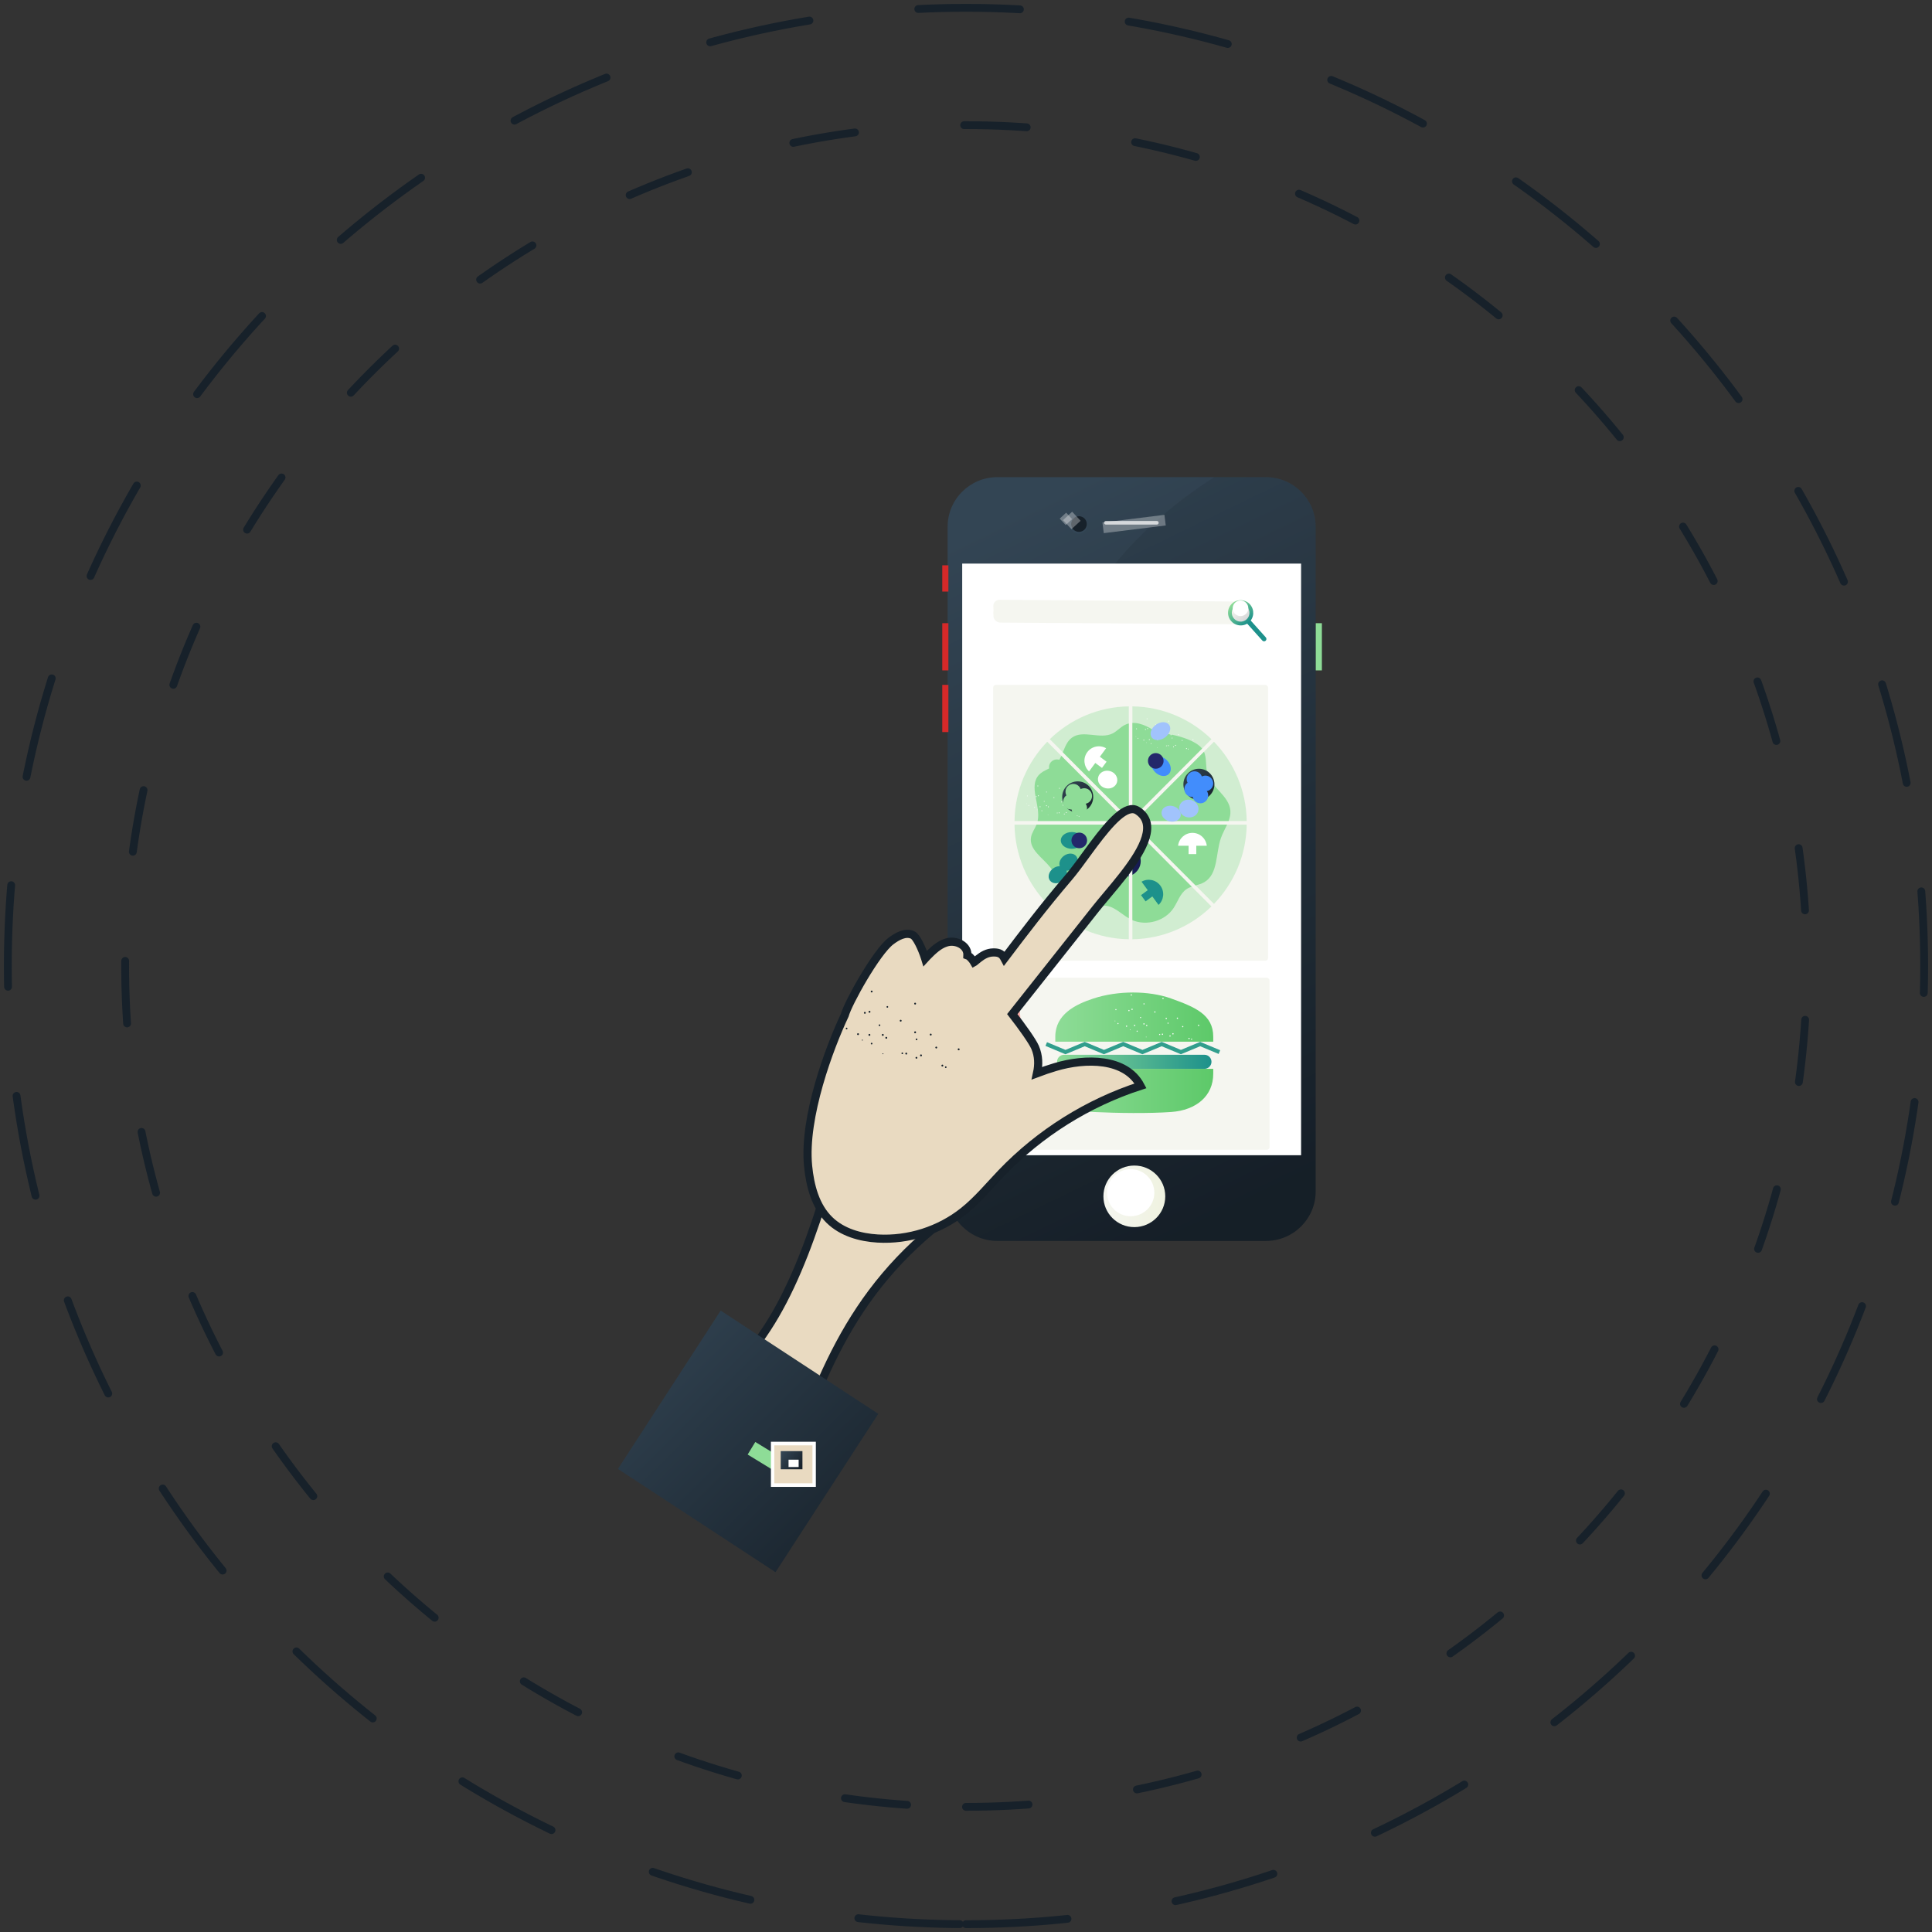 <?xml version="1.0" encoding="UTF-8"?>
<svg width="247px" height="247px" viewBox="0 0 247 247" version="1.1" xmlns="http://www.w3.org/2000/svg" xmlns:xlink="http://www.w3.org/1999/xlink">
    <rect x="0" y="0" width="247" height="247" fill="#333333" stroke="none"/>
    <title>Group 17</title>
    <defs>
        <linearGradient x1="38.391%" y1="0%" x2="61.609%" y2="100%" id="linearGradient-1">
            <stop stop-color="#334554" offset="0%"></stop>
            <stop stop-color="#17212A" offset="100%"></stop>
        </linearGradient>
        <linearGradient x1="0.001%" y1="50.001%" x2="99.998%" y2="50.001%" id="linearGradient-2">
            <stop stop-color="#F5F6F0" offset="0%"></stop>
            <stop stop-color="#EFF2E0" offset="100%"></stop>
        </linearGradient>
        <linearGradient x1="0.306%" y1="0%" x2="99.694%" y2="100%" id="linearGradient-3">
            <stop stop-color="#334554" offset="0%"></stop>
            <stop stop-color="#17212A" offset="100%"></stop>
        </linearGradient>
        <linearGradient x1="-272.362%" y1="50.003%" x2="100.009%" y2="50.003%" id="linearGradient-4">
            <stop stop-color="#23286B" offset="0%"></stop>
            <stop stop-color="#151A4F" offset="100%"></stop>
        </linearGradient>
        <linearGradient x1="0.009%" y1="50.003%" x2="162.33%" y2="50.003%" id="linearGradient-5">
            <stop stop-color="#23286B" offset="0%"></stop>
            <stop stop-color="#151A4F" offset="100%"></stop>
        </linearGradient>
        <linearGradient x1="0%" y1="49.999%" x2="100%" y2="49.999%" id="linearGradient-6">
            <stop stop-color="#8EDC97" offset="0%"></stop>
            <stop stop-color="#5DC969" offset="100%"></stop>
        </linearGradient>
        <linearGradient x1="0%" y1="49.999%" x2="100%" y2="49.999%" id="linearGradient-7">
            <stop stop-color="#8EDC97" offset="0%"></stop>
            <stop stop-color="#5DC969" offset="100%"></stop>
        </linearGradient>
        <linearGradient x1="0%" y1="49.997%" x2="100%" y2="49.997%" id="linearGradient-8">
            <stop stop-color="#8EDC97" offset="0%"></stop>
            <stop stop-color="#1D918B" offset="100%"></stop>
        </linearGradient>
        <linearGradient x1="0.486%" y1="0%" x2="99.514%" y2="100%" id="linearGradient-9">
            <stop stop-color="#334554" offset="0%"></stop>
            <stop stop-color="#17212A" offset="100%"></stop>
        </linearGradient>
        <linearGradient x1="0%" y1="14.99%" x2="100%" y2="85.01%" id="linearGradient-10">
            <stop stop-color="#334554" offset="0%"></stop>
            <stop stop-color="#17212A" offset="100%"></stop>
        </linearGradient>
        <linearGradient x1="0%" y1="49.999%" x2="100%" y2="49.999%" id="linearGradient-11">
            <stop stop-color="#8EDC97" offset="0%"></stop>
            <stop stop-color="#1D918B" offset="100%"></stop>
        </linearGradient>
        <linearGradient x1="0%" y1="50%" x2="100%" y2="50%" id="linearGradient-12">
            <stop stop-color="#F5F6F0" offset="0%"></stop>
            <stop stop-color="#D6D7D8" offset="100%"></stop>
        </linearGradient>
    </defs>
    <g id="WIP" stroke="none" stroke-width="1" fill="none" fill-rule="evenodd">
        <g id="Service-Single" transform="translate(-1054, -3323)">
            <g id="Group-17" transform="translate(1055, 3324)">
                <path d="M122.5,245 C190.155,245 245,190.155 245,122.5 C245,54.845 190.155,0 122.5,0 C54.845,0 0,54.845 0,122.5 C0,190.155 54.845,245 122.5,245 Z" id="Oval" stroke="#17212A" stroke-linecap="round" stroke-linejoin="round" stroke-dasharray="13,14" fill-rule="nonzero"></path>
                <path d="M122.5,230 C181.871,230 230,181.871 230,122.5 C230,63.129 181.871,15 122.5,15 C63.129,15 15,63.129 15,122.5 C15,181.871 63.129,230 122.5,230 Z" id="Oval" stroke="#17212A" stroke-linecap="round" stroke-linejoin="round" stroke-dasharray="8,14" fill-rule="nonzero"></path>
                <g id="clip-online-ordering-pizza-in-a-mobile-application" transform="translate(78, 60)">
                    <g id="Group" transform="translate(41.466, 0)">
                        <path d="M41.371,97.65 L7.052,97.65 C3.536,97.65 0.685,94.813 0.685,91.314 L0.685,6.336 C0.685,2.837 3.535,0 7.052,0 L41.371,0 C44.887,0 47.738,2.837 47.738,6.336 L47.738,91.315 C47.738,94.813 44.887,97.65 41.371,97.65 Z" id="Path" fill="url(#linearGradient-1)"></path>
                        <ellipse id="Oval" fill="#334656" fill-rule="nonzero" cx="17.451" cy="6.132" rx="1.114" ry="1.109"></ellipse>
                        <path d="M41.371,0 L34.783,0 C34.445,0.209 34.113,0.424 33.788,0.641 C25.156,6.391 17.733,14.533 14.844,24.462 C13.68,28.465 13.276,32.643 12.391,36.716 C10.364,46.04 5.849,54.648 0.686,62.691 L0.686,91.314 C0.686,94.813 3.536,97.65 7.052,97.65 L41.371,97.65 C44.888,97.65 47.738,94.813 47.738,91.314 L47.738,6.336 C47.738,2.837 44.887,0 41.371,0 Z" id="Path" fill="#000000" fill-rule="nonzero" opacity="0.077"></path>
                        <ellipse id="Oval" fill="url(#linearGradient-2)" fill-rule="nonzero" cx="24.555" cy="91.947" rx="3.954" ry="3.935"></ellipse>
                        <polygon id="Path" fill="#FFFFFF" fill-rule="nonzero" opacity="0.31" points="20.477 5.805 28.402 4.821 28.572 6.178 20.647 7.161"></polygon>
                        <polygon id="Path" fill="#FFFFFF" fill-rule="nonzero" points="2.549 11.054 45.875 11.054 45.875 86.693 2.549 86.693"></polygon>
                        <ellipse id="Oval" fill="#FFFFFF" fill-rule="nonzero" cx="24.089" cy="91.483" rx="3.022" ry="3.008"></ellipse>
                        <path d="M27.434,6.066 L20.921,6.066 C20.792,6.066 20.688,5.962 20.688,5.834 C20.688,5.706 20.792,5.603 20.921,5.603 L27.434,5.603 C27.563,5.603 27.667,5.706 27.667,5.834 C27.667,5.962 27.562,6.066 27.434,6.066 Z" id="Path" fill="#FFFFFF" fill-rule="nonzero" opacity="0.71"></path>
                        <ellipse id="Oval" fill="#17212A" fill-rule="nonzero" cx="17.479" cy="5.997" rx="1" ry="1"></ellipse>
                        <g transform="translate(0, 11.273)" fill-rule="nonzero" id="Path">
                            <polygon fill="#D62929" points="0 0 0.783 0 0.783 3.358 0 3.358"></polygon>
                            <polygon fill="#D62929" points="0 7.399 0.783 7.399 0.783 13.435 0 13.435"></polygon>
                            <polygon fill="#8EDC97" points="47.751 7.399 48.534 7.399 48.534 13.435 47.751 13.435"></polygon>
                            <polygon fill="#D62929" points="0 15.284 0.783 15.284 0.783 21.32 0 21.32"></polygon>
                        </g>
                        <polygon id="Path" fill="#FFFFFF" fill-rule="nonzero" opacity="0.31" points="16.605 4.42 17.684 5.581 16.518 6.655 15.439 5.495"></polygon>
                        <polygon id="Path" fill="#FFFFFF" fill-rule="nonzero" opacity="0.31" points="15.84 4.546 16.603 5.366 15.779 6.126 15.016 5.306"></polygon>
                    </g>
                    <g id="Group" transform="translate(47.969, 26.563)" fill="#F5F6F0" fill-rule="nonzero">
                        <g id="Rectangle">
                            <rect x="0" y="0" width="35.152" height="35.26" rx="0.349"></rect>
                        </g>
                    </g>
                    <g id="Group" transform="translate(50.702, 29.305)">
                        <path d="M0,15.118 C0.059,19.057 1.643,22.624 4.185,25.254 L13.9,15.51 C14.044,15.365 13.942,15.118 13.738,15.118 L0,15.118 Z" id="Path" fill="#8EDC97" fill-rule="nonzero" opacity="0.346"></path>
                        <path d="M25.177,4.198 C22.555,1.648 18.998,0.06 15.072,0 L15.072,13.78 C15.072,13.985 15.318,14.087 15.462,13.943 L25.177,4.198 Z" id="Path" fill="#8EDC97" fill-rule="nonzero" opacity="0.346"></path>
                        <path d="M4.185,4.523 C1.643,7.153 0.059,10.72 0,14.659 L13.738,14.659 C13.942,14.659 14.044,14.412 13.9,14.267 L4.185,4.523 Z" id="Path" fill="#8EDC97" fill-rule="nonzero" opacity="0.346"></path>
                        <path d="M4.509,25.579 C7.131,28.129 10.687,29.718 14.614,29.777 L14.614,15.997 C14.614,15.792 14.368,15.69 14.223,15.835 L4.509,25.579 Z" id="Path" fill="#8EDC97" fill-rule="nonzero" opacity="0.346"></path>
                        <path d="M29.686,14.659 C29.626,10.72 28.043,7.153 25.5,4.523 L15.786,14.267 C15.642,14.412 15.744,14.659 15.948,14.659 L29.686,14.659 Z" id="Path" fill="#8EDC97" fill-rule="nonzero" opacity="0.346"></path>
                        <path d="M14.614,0 C10.687,0.06 7.131,1.648 4.509,4.198 L14.223,13.942 C14.368,14.087 14.614,13.985 14.614,13.78 L14.614,0 Z" id="Path" fill="#8EDC97" fill-rule="nonzero" opacity="0.346"></path>
                        <path d="M15.786,15.51 L25.5,25.254 C28.043,22.624 29.626,19.057 29.686,15.118 L15.948,15.118 C15.744,15.118 15.642,15.365 15.786,15.51 Z" id="Path" fill="#8EDC97" fill-rule="nonzero" opacity="0.346"></path>
                        <path d="M15.072,29.777 C18.998,29.718 22.555,28.129 25.177,25.579 L15.462,15.835 C15.318,15.69 15.072,15.792 15.072,15.997 L15.072,29.777 Z" id="Path" fill="#8EDC97" fill-rule="nonzero" opacity="0.346"></path>
                        <path d="M2.815,15.118 C2.589,15.669 2.204,16.163 2.108,16.751 C1.852,18.309 3.588,19.345 4.57,20.579 C5.232,21.411 5.577,22.438 6.029,23.405 L13.9,15.51 C14.044,15.365 13.942,15.118 13.738,15.118 L2.815,15.118 L2.815,15.118 Z" id="Path" fill="#8EDC97" fill-rule="nonzero"></path>
                        <path d="M6.244,23.839 C6.244,23.839 6.244,23.839 6.244,23.84 C6.833,24.982 7.913,26.086 9.203,26.002 C9.951,25.953 10.634,25.508 11.383,25.482 C12.608,25.438 13.546,26.473 14.614,27.099 L14.614,15.997 C14.614,15.792 14.368,15.69 14.223,15.835 L6.244,23.839 Z" id="Path" fill="#8EDC97" fill-rule="nonzero"></path>
                        <path d="M5.985,6.329 C5.799,6.741 5.578,7.127 5.247,7.425 C4.632,7.977 3.727,8.134 3.152,8.728 C1.733,10.196 3.389,12.671 2.956,14.659 L13.738,14.659 C13.942,14.659 14.044,14.412 13.9,14.267 L5.985,6.329 Z" id="Path" fill="#8EDC97" fill-rule="nonzero"></path>
                        <path d="M14.614,2.186 C14.443,2.227 14.275,2.287 14.109,2.37 C13.53,2.661 13.097,3.192 12.514,3.475 C10.918,4.25 8.761,2.958 7.332,4.009 C6.733,4.448 6.466,5.167 6.179,5.874 L14.223,13.943 C14.368,14.087 14.614,13.985 14.614,13.78 L14.614,2.186 Z" id="Path" fill="#8EDC97" fill-rule="nonzero"></path>
                        <path d="M26.401,16.805 C26.607,16.231 26.922,15.678 27.179,15.118 L15.948,15.118 C15.744,15.118 15.642,15.365 15.786,15.51 L23.15,22.897 C23.535,22.786 23.923,22.677 24.266,22.477 C26.063,21.428 25.699,18.768 26.401,16.805 Z" id="Path" fill="#8EDC97" fill-rule="nonzero"></path>
                        <path d="M27.371,14.659 C27.533,14.225 27.633,13.782 27.595,13.315 C27.443,11.438 25.186,10.403 24.662,8.594 C24.399,7.687 24.595,6.648 24.225,5.802 L15.786,14.267 C15.642,14.412 15.744,14.659 15.948,14.659 L27.371,14.659 Z" id="Path" fill="#8EDC97" fill-rule="nonzero"></path>
                        <path d="M15.072,27.332 C16.887,28.114 19.235,27.449 20.335,25.79 C20.875,24.975 21.166,23.942 21.968,23.385 C22.18,23.238 22.413,23.135 22.656,23.05 L15.462,15.834 C15.318,15.69 15.072,15.792 15.072,15.997 L15.072,27.332 L15.072,27.332 Z" id="Path" fill="#8EDC97" fill-rule="nonzero"></path>
                        <path d="M23.984,5.395 C22.892,4.017 19.03,3.236 18.544,3.57 C17.518,2.826 16.262,2.065 15.072,2.121 L15.072,13.78 C15.072,13.985 15.318,14.087 15.462,13.943 L23.984,5.395 Z" id="Path" fill="#8EDC97" fill-rule="nonzero"></path>
                        <path d="M11.709,5.357 C10.906,4.89 9.863,5.094 9.299,5.861 C8.735,6.628 8.848,7.687 9.53,8.319 L10.327,7.236 L11.185,7.871 L11.77,7.076 L10.912,6.441 L11.709,5.357 Z" id="Path" fill="#FFFFFF" fill-rule="nonzero"></path>
                        <path d="M24.581,17.821 C24.479,16.895 23.697,16.174 22.746,16.174 C21.796,16.174 21.014,16.895 20.912,17.821 L22.254,17.821 L22.254,18.891 L23.239,18.891 L23.239,17.821 L24.581,17.821 Z" id="Path" fill="#FFFFFF" fill-rule="nonzero"></path>
                        <path d="M18.414,25.384 C19.097,24.753 19.213,23.694 18.65,22.926 C18.087,22.158 17.045,21.952 16.241,22.418 L17.036,23.503 L16.176,24.137 L16.759,24.933 L17.619,24.299 L18.414,25.384 Z" id="Path" fill="#1D918B" fill-rule="nonzero"></path>
                        <g transform="translate(21.591, 7.978)" id="Oval">
                            <ellipse fill="url(#linearGradient-3)" cx="1.983" cy="1.99" rx="1.983" ry="1.99"></ellipse>
                            <ellipse fill="#428DFC" fill-rule="nonzero" transform="translate(1.42, 1.324) rotate(23.948) translate(-1.42, -1.324) " cx="1.42" cy="1.324" rx="1" ry="1"></ellipse>
                            <ellipse fill="#428DFC" fill-rule="nonzero" transform="translate(2.814, 1.877) rotate(-32.291) translate(-2.814, -1.877) " cx="2.814" cy="1.877" rx="1" ry="1"></ellipse>
                            <ellipse fill="#428DFC" fill-rule="nonzero" transform="translate(2.174, 3.417) rotate(-32.291) translate(-2.174, -3.417) " cx="2.174" cy="3.417" rx="1" ry="1"></ellipse>
                            <ellipse fill="#428DFC" fill-rule="nonzero" cx="1.12" cy="2.599" rx="1" ry="1"></ellipse>
                        </g>
                        <g transform="translate(5.915, 16.069)" fill-rule="nonzero" id="Oval">
                            <ellipse fill="#1D918B" cx="1.411" cy="1.071" rx="1.411" ry="1.071"></ellipse>
                            <ellipse fill="#23286B" cx="2.364" cy="1.071" rx="1" ry="1"></ellipse>
                        </g>
                        <g transform="translate(9.469, 21.826)" fill-rule="nonzero" id="Oval">
                            <ellipse fill="#428DFC" transform="translate(1.367, 1.626) rotate(-76.521) translate(-1.367, -1.626) " cx="1.367" cy="1.626" rx="1.415" ry="1.068"></ellipse>
                            <ellipse fill="#23286B" transform="translate(1.589, 0.697) rotate(-76.521) translate(-1.589, -0.697) " cx="1.589" cy="0.697" rx="1" ry="1"></ellipse>
                        </g>
                        <g transform="translate(16.978, 5.893)" fill-rule="nonzero" id="Oval">
                            <ellipse fill="#428DFC" transform="translate(1.752, 1.759) rotate(-134.854) translate(-1.752, -1.759) " cx="1.752" cy="1.759" rx="1.413" ry="1.07"></ellipse>
                            <ellipse fill="#23286B" transform="translate(1.081, 1.082) rotate(-134.854) translate(-1.081, -1.082) " cx="1.081" cy="1.082" rx="1" ry="1"></ellipse>
                        </g>
                        <ellipse id="Oval" fill="#1D918B" fill-rule="nonzero" transform="translate(5.532, 21.524) rotate(-36.038) translate(-5.532, -21.524) " cx="5.532" cy="21.524" rx="1.248" ry="1"></ellipse>
                        <ellipse id="Oval" fill="#1D918B" fill-rule="nonzero" transform="translate(6.905, 19.917) rotate(-36.038) translate(-6.905, -19.917) " cx="6.905" cy="19.917" rx="1.248" ry="1"></ellipse>
                        <ellipse id="Oval" fill="#A1C3FC" fill-rule="nonzero" transform="translate(20.028, 13.726) rotate(15.123) translate(-20.028, -13.726) " cx="20.028" cy="13.726" rx="1.247" ry="1"></ellipse>
                        <ellipse id="Oval" fill="#8EDC97" fill-rule="nonzero" transform="translate(5.451, 7.787) rotate(15.123) translate(-5.451, -7.787) " cx="5.451" cy="7.787" rx="1.042" ry="1"></ellipse>
                        <ellipse id="Oval" fill="#A1C3FC" fill-rule="nonzero" transform="translate(22.287, 13.066) rotate(15.123) translate(-22.287, -13.066) " cx="22.287" cy="13.066" rx="1.247" ry="1.131"></ellipse>
                        <ellipse id="Oval" fill="#FFFFFF" fill-rule="nonzero" transform="translate(11.904, 9.365) rotate(15.123) translate(-11.904, -9.365) " cx="11.904" cy="9.365" rx="1.247" ry="1.131"></ellipse>
                        <g transform="translate(15.072, 18.008)" fill-rule="nonzero" id="Path">
                            <path d="M0.373,1.359 C0.51,1.576 0.415,1.883 0.161,2.044 C0.11,2.076 0.055,2.099 0,2.114 L0,3.525 C0.633,3.193 1.065,2.529 1.065,1.763 C1.065,0.996 0.633,0.332 0,0 L0,1.163 C0.153,1.167 0.294,1.233 0.373,1.359 Z" fill="url(#linearGradient-4)"></path>
                            <path d="M0.161,2.044 C0.415,1.883 0.51,1.576 0.373,1.359 C0.294,1.233 0.153,1.166 0,1.163 L0,2.115 C0.055,2.099 0.11,2.076 0.161,2.044 Z" fill="#428DFC"></path>
                        </g>
                        <g transform="translate(12.17, 17.781)" fill-rule="nonzero">
                            <path d="M2.423,3.811 C2.169,3.972 1.853,3.926 1.716,3.709 C1.579,3.492 1.674,3.185 1.928,3.024 C2.096,2.918 2.291,2.903 2.444,2.968 L2.444,2.265 C2.41,2.237 2.379,2.207 2.355,2.169 C2.244,1.992 2.288,1.758 2.444,1.589 L2.444,0.056 C2.296,0.021 2.142,0 1.983,0 C0.888,0 0,0.891 0,1.99 C0,3.088 0.888,3.979 1.983,3.979 C2.142,3.979 2.296,3.958 2.444,3.923 L2.444,3.795 C2.437,3.8 2.431,3.806 2.423,3.811 Z M0.992,1.134 C1.113,0.859 1.404,0.721 1.641,0.826 C1.878,0.932 1.971,1.24 1.849,1.516 C1.727,1.791 1.436,1.929 1.199,1.823 C0.963,1.718 0.87,1.409 0.992,1.134 Z M1.12,3.033 C0.82,3.033 0.576,2.839 0.576,2.599 C0.576,2.36 0.819,2.166 1.12,2.166 C1.42,2.166 1.664,2.36 1.664,2.599 C1.664,2.838 1.42,3.033 1.12,3.033 Z" id="Shape" fill="url(#linearGradient-5)"></path>
                            <ellipse id="Oval" fill="#428DFC" transform="translate(1.421, 1.326) rotate(113.948) translate(-1.421, -1.326) " cx="1.421" cy="1.326" rx="1" ry="1"></ellipse>
                            <path d="M2.356,2.169 C2.379,2.207 2.41,2.237 2.444,2.265 L2.444,1.59 C2.288,1.758 2.244,1.992 2.356,2.169 Z" id="Path" fill="#428DFC"></path>
                            <path d="M1.928,3.024 C1.674,3.185 1.579,3.492 1.716,3.709 C1.853,3.926 2.169,3.972 2.423,3.811 C2.431,3.806 2.437,3.8 2.444,3.795 L2.444,2.968 C2.291,2.903 2.096,2.918 1.928,3.024 Z" id="Path" fill="#428DFC"></path>
                            <ellipse id="Oval" fill="#428DFC" cx="1.12" cy="2.599" rx="1" ry="1"></ellipse>
                        </g>
                        <path d="M14.805,20.907 C14.759,20.834 14.692,20.782 14.614,20.749 L14.614,21.576 C14.851,21.412 14.938,21.118 14.805,20.907 Z" id="Path" fill="#FFFFFF" fill-rule="nonzero"></path>
                        <path d="M18.268,5.245 C18.257,5.232 18.238,5.231 18.226,5.241 C18.213,5.252 18.212,5.271 18.222,5.283 C18.232,5.296 18.251,5.298 18.264,5.287 L18.264,5.287 C18.276,5.277 18.278,5.258 18.268,5.245 L18.268,5.245 Z M15.556,3.863 C15.558,3.846 15.545,3.831 15.529,3.83 L15.529,3.83 C15.514,3.828 15.5,3.839 15.498,3.854 C15.497,3.855 15.497,3.857 15.498,3.858 C15.496,3.874 15.507,3.889 15.523,3.891 C15.539,3.892 15.554,3.88 15.556,3.863 L15.556,3.863 L15.556,3.863 Z M16.885,4.652 C16.891,4.636 16.885,4.619 16.871,4.61 C16.856,4.602 16.837,4.609 16.829,4.624 C16.822,4.639 16.828,4.658 16.843,4.665 C16.858,4.672 16.876,4.666 16.885,4.652 Z M19.764,1.924 C19.779,1.897 19.771,1.862 19.744,1.846 C19.718,1.829 19.684,1.836 19.668,1.861 C19.667,1.862 19.667,1.863 19.666,1.864 C19.65,1.891 19.659,1.926 19.686,1.942 C19.713,1.959 19.747,1.951 19.764,1.924 L19.764,1.924 Z M19.054,3.106 C19.069,3.078 19.06,3.043 19.032,3.028 C19.005,3.012 18.971,3.021 18.955,3.048 C18.939,3.074 18.947,3.109 18.973,3.125 L18.973,3.125 C19.001,3.141 19.036,3.132 19.054,3.106 Z M18.341,4.289 C18.357,4.262 18.349,4.228 18.323,4.211 C18.322,4.211 18.321,4.211 18.321,4.21 C18.296,4.194 18.262,4.201 18.245,4.226 C18.245,4.227 18.244,4.228 18.243,4.229 C18.228,4.257 18.237,4.292 18.263,4.309 C18.29,4.325 18.325,4.316 18.341,4.289 Z M21.48,4.321 C21.461,4.297 21.426,4.292 21.401,4.312 C21.377,4.331 21.372,4.367 21.392,4.391 C21.411,4.415 21.445,4.42 21.47,4.402 C21.494,4.382 21.499,4.347 21.48,4.321 L21.48,4.321 Z M20.372,5.141 C20.353,5.116 20.317,5.112 20.293,5.132 C20.268,5.151 20.264,5.187 20.283,5.211 C20.302,5.235 20.337,5.24 20.361,5.221 C20.386,5.202 20.391,5.166 20.372,5.141 L20.372,5.141 Z M17.003,1.595 C17.007,1.564 16.986,1.535 16.954,1.531 C16.924,1.526 16.896,1.547 16.891,1.577 C16.891,1.577 16.891,1.578 16.891,1.578 C16.884,1.607 16.903,1.636 16.932,1.643 C16.934,1.643 16.935,1.643 16.937,1.644 C16.968,1.647 16.997,1.626 17.003,1.595 Z M16.796,2.962 C16.8,2.93 16.779,2.901 16.748,2.895 C16.717,2.891 16.688,2.913 16.684,2.944 C16.679,2.975 16.701,3.004 16.731,3.009 C16.732,3.009 16.732,3.009 16.732,3.009 C16.763,3.014 16.791,2.993 16.796,2.963 C16.796,2.962 16.796,2.962 16.796,2.962 Z M16.59,4.326 C16.595,4.296 16.576,4.268 16.546,4.263 C16.545,4.262 16.544,4.262 16.543,4.262 C16.513,4.256 16.483,4.277 16.477,4.308 C16.477,4.309 16.477,4.309 16.477,4.31 C16.472,4.342 16.494,4.371 16.525,4.375 C16.556,4.38 16.585,4.358 16.59,4.327 C16.59,4.326 16.59,4.326 16.59,4.326 Z M22.253,5.432 C22.238,5.409 22.207,5.401 22.183,5.415 C22.159,5.429 22.151,5.46 22.165,5.484 C22.18,5.509 22.211,5.516 22.235,5.502 L22.235,5.502 C22.258,5.487 22.266,5.457 22.253,5.432 Z M18.104,2.38 C18.11,2.352 18.093,2.325 18.066,2.317 C18.04,2.31 18.013,2.326 18.006,2.353 C18.006,2.353 18.006,2.354 18.006,2.355 C17.998,2.382 18.014,2.41 18.041,2.417 C18.042,2.417 18.042,2.417 18.042,2.417 C18.069,2.423 18.096,2.407 18.104,2.38 L18.104,2.38 Z M17.804,3.573 C17.811,3.546 17.794,3.519 17.767,3.513 C17.741,3.506 17.714,3.522 17.707,3.548 C17.707,3.549 17.707,3.55 17.707,3.55 C17.7,3.577 17.716,3.605 17.743,3.613 C17.743,3.613 17.743,3.613 17.744,3.613 C17.771,3.618 17.798,3.601 17.804,3.573 L17.804,3.573 Z M17.505,4.771 C17.512,4.744 17.496,4.716 17.47,4.709 C17.469,4.709 17.469,4.709 17.468,4.709 C17.443,4.701 17.417,4.716 17.409,4.741 C17.409,4.743 17.408,4.744 17.408,4.746 C17.401,4.773 17.416,4.801 17.443,4.808 C17.444,4.809 17.444,4.809 17.444,4.809 C17.471,4.814 17.498,4.798 17.505,4.771 L17.505,4.771 Z M20.195,4.084 C20.211,4.061 20.206,4.03 20.183,4.013 C20.161,3.996 20.13,4.001 20.113,4.023 C20.097,4.046 20.101,4.078 20.123,4.096 C20.146,4.112 20.178,4.107 20.195,4.084 L20.195,4.084 Z M19.461,5.074 C19.478,5.053 19.475,5.022 19.454,5.005 C19.453,5.005 19.452,5.004 19.451,5.003 C19.429,4.987 19.398,4.991 19.381,5.013 C19.365,5.036 19.369,5.068 19.391,5.086 C19.413,5.102 19.445,5.097 19.461,5.074 L19.461,5.074 Z M15.652,2.86 C15.649,2.834 15.625,2.815 15.598,2.818 C15.597,2.819 15.596,2.819 15.595,2.819 C15.568,2.822 15.548,2.847 15.551,2.875 C15.551,2.876 15.551,2.876 15.551,2.877 C15.556,2.904 15.582,2.923 15.61,2.919 C15.637,2.915 15.656,2.89 15.652,2.862 C15.652,2.862 15.652,2.861 15.652,2.86 L15.652,2.86 Z M15.832,4.081 C15.828,4.053 15.802,4.033 15.774,4.036 C15.746,4.041 15.727,4.068 15.732,4.096 C15.736,4.123 15.761,4.141 15.788,4.139 C15.815,4.136 15.835,4.111 15.832,4.083 C15.832,4.083 15.832,4.081 15.832,4.081 L15.832,4.081 Z M22.869,4.279 C22.887,4.252 22.881,4.215 22.855,4.196 C22.828,4.177 22.792,4.182 22.773,4.208 C22.754,4.235 22.76,4.272 22.787,4.291 C22.813,4.31 22.85,4.305 22.869,4.279 L22.869,4.279 Z M22.034,5.43 C22.053,5.403 22.047,5.367 22.021,5.347 C21.995,5.328 21.958,5.334 21.939,5.36 C21.92,5.386 21.926,5.423 21.952,5.442 C21.978,5.461 22.014,5.456 22.034,5.43 L22.034,5.43 Z M17.071,2.835 C17.065,2.802 17.035,2.781 17.002,2.785 C16.97,2.791 16.949,2.822 16.955,2.855 C16.961,2.886 16.991,2.907 17.022,2.902 C17.054,2.896 17.075,2.867 17.071,2.835 L17.071,2.835 Z M17.293,4.24 C17.287,4.209 17.258,4.187 17.226,4.191 C17.194,4.196 17.172,4.226 17.177,4.258 C17.181,4.29 17.211,4.312 17.243,4.308 C17.275,4.302 17.297,4.272 17.293,4.24 L17.293,4.24 Z M20.054,3.652 C20.06,3.621 20.041,3.589 20.01,3.58 C19.979,3.574 19.948,3.594 19.941,3.625 C19.933,3.656 19.951,3.688 19.982,3.696 C19.982,3.696 19.983,3.696 19.983,3.696 C20.015,3.704 20.047,3.684 20.054,3.652 C20.054,3.652 20.054,3.652 20.054,3.652 L20.054,3.652 Z M19.722,5.037 C19.73,5.005 19.71,4.973 19.678,4.966 C19.678,4.966 19.678,4.966 19.678,4.966 C19.647,4.958 19.616,4.978 19.609,5.008 L19.609,5.008 C19.602,5.04 19.621,5.071 19.652,5.079 C19.683,5.087 19.714,5.068 19.722,5.037 L19.722,5.037 Z M21.028,3.638 C21.036,3.606 21.017,3.575 20.986,3.567 C20.954,3.559 20.923,3.578 20.915,3.609 C20.907,3.639 20.925,3.67 20.955,3.679 C20.986,3.688 21.019,3.669 21.028,3.638 L21.028,3.638 Z M20.64,5.001 C20.649,4.97 20.63,4.937 20.599,4.928 C20.568,4.92 20.537,4.938 20.527,4.968 C20.519,5 20.537,5.033 20.568,5.043 C20.599,5.051 20.631,5.032 20.64,5.001 L20.64,5.001 Z M18.11,4.111 C18.105,4.078 18.076,4.055 18.043,4.059 C18.012,4.063 17.989,4.092 17.993,4.124 C17.995,4.155 18.023,4.179 18.054,4.177 C18.055,4.177 18.056,4.176 18.057,4.176 C18.089,4.173 18.113,4.145 18.11,4.112 C18.11,4.112 18.11,4.111 18.11,4.111 L18.11,4.111 Z" id="texture-2_2_-i3" fill="#FFFFFF" fill-rule="nonzero"></path>
                        <path d="M4.305,13.832 C4.295,13.819 4.276,13.818 4.264,13.828 C4.251,13.839 4.249,13.858 4.26,13.87 C4.27,13.883 4.289,13.885 4.302,13.874 L4.302,13.874 C4.314,13.864 4.316,13.845 4.305,13.832 L4.305,13.832 Z M1.594,12.45 C1.595,12.433 1.583,12.419 1.566,12.417 L1.566,12.417 C1.551,12.415 1.537,12.426 1.535,12.441 C1.535,12.442 1.535,12.444 1.535,12.445 C1.534,12.461 1.545,12.476 1.561,12.478 C1.577,12.479 1.592,12.467 1.594,12.45 L1.594,12.45 L1.594,12.45 Z M2.922,13.239 C2.929,13.223 2.923,13.205 2.909,13.197 C2.894,13.189 2.875,13.196 2.867,13.211 C2.859,13.226 2.866,13.245 2.881,13.252 C2.896,13.259 2.914,13.253 2.922,13.239 Z M5.802,10.511 C5.817,10.484 5.808,10.449 5.781,10.433 C5.756,10.416 5.722,10.423 5.705,10.448 C5.705,10.449 5.704,10.45 5.704,10.451 C5.688,10.478 5.697,10.513 5.724,10.529 C5.75,10.546 5.785,10.538 5.802,10.511 L5.802,10.511 Z M5.091,11.693 C5.107,11.665 5.098,11.63 5.07,11.615 C5.043,11.599 5.009,11.608 4.993,11.635 C4.977,11.661 4.985,11.696 5.011,11.712 L5.011,11.712 C5.039,11.728 5.074,11.719 5.091,11.693 Z M4.379,12.876 C4.395,12.849 4.387,12.815 4.36,12.798 C4.36,12.798 4.359,12.798 4.359,12.798 C4.333,12.781 4.299,12.788 4.283,12.813 C4.282,12.814 4.282,12.815 4.281,12.816 C4.266,12.844 4.274,12.879 4.301,12.896 C4.328,12.912 4.363,12.903 4.379,12.876 Z M7.518,12.908 C7.499,12.884 7.463,12.879 7.439,12.899 C7.414,12.918 7.41,12.954 7.43,12.978 C7.449,13.003 7.483,13.007 7.508,12.989 C7.532,12.969 7.537,12.934 7.518,12.908 L7.518,12.908 Z M6.41,13.728 C6.391,13.703 6.355,13.699 6.33,13.719 C6.306,13.738 6.302,13.773 6.321,13.798 C6.34,13.822 6.375,13.827 6.399,13.808 C6.424,13.789 6.429,13.753 6.41,13.728 L6.41,13.728 Z M3.041,10.182 C3.045,10.151 3.023,10.122 2.992,10.118 C2.962,10.113 2.933,10.134 2.929,10.164 C2.929,10.164 2.928,10.165 2.928,10.165 C2.922,10.194 2.941,10.223 2.97,10.23 C2.972,10.23 2.973,10.23 2.975,10.231 C3.006,10.234 3.035,10.213 3.041,10.182 Z M2.834,11.549 C2.838,11.517 2.817,11.489 2.786,11.482 C2.755,11.478 2.726,11.5 2.722,11.531 C2.717,11.562 2.738,11.591 2.769,11.596 C2.769,11.596 2.77,11.596 2.77,11.596 C2.8,11.601 2.829,11.58 2.834,11.55 C2.834,11.549 2.834,11.549 2.834,11.549 Z M2.628,12.913 C2.633,12.883 2.613,12.855 2.584,12.849 C2.583,12.849 2.582,12.849 2.581,12.849 C2.55,12.843 2.521,12.864 2.515,12.894 C2.515,12.896 2.515,12.896 2.515,12.897 C2.51,12.929 2.532,12.958 2.563,12.962 C2.594,12.967 2.623,12.945 2.628,12.914 C2.628,12.913 2.628,12.913 2.628,12.913 Z M8.29,14.019 C8.276,13.996 8.245,13.988 8.221,14.002 C8.197,14.016 8.189,14.047 8.203,14.071 C8.217,14.096 8.248,14.103 8.273,14.089 L8.273,14.089 C8.296,14.075 8.304,14.044 8.29,14.019 Z M4.142,10.967 C4.148,10.939 4.131,10.912 4.104,10.904 C4.078,10.897 4.051,10.913 4.044,10.939 C4.044,10.94 4.044,10.941 4.044,10.942 C4.036,10.969 4.052,10.997 4.079,11.004 C4.079,11.004 4.08,11.004 4.08,11.004 C4.107,11.01 4.134,10.994 4.142,10.967 L4.142,10.967 Z M3.842,12.16 C3.848,12.133 3.832,12.106 3.805,12.1 C3.779,12.093 3.752,12.109 3.745,12.135 C3.745,12.136 3.745,12.137 3.745,12.137 C3.737,12.165 3.753,12.192 3.78,12.2 C3.781,12.2 3.781,12.2 3.781,12.2 C3.809,12.205 3.836,12.188 3.842,12.16 L3.842,12.16 Z M3.543,13.358 C3.55,13.331 3.534,13.303 3.507,13.296 C3.507,13.296 3.507,13.296 3.506,13.295 C3.481,13.288 3.455,13.303 3.447,13.328 C3.446,13.33 3.446,13.331 3.446,13.333 C3.438,13.36 3.454,13.388 3.481,13.395 C3.482,13.395 3.482,13.395 3.482,13.395 C3.509,13.401 3.536,13.385 3.543,13.358 L3.543,13.358 Z M6.233,12.671 C6.249,12.648 6.244,12.617 6.221,12.6 C6.199,12.584 6.168,12.588 6.151,12.61 C6.135,12.633 6.139,12.665 6.16,12.683 C6.183,12.7 6.216,12.694 6.233,12.671 L6.233,12.671 Z M5.499,13.661 C5.516,13.64 5.513,13.609 5.492,13.592 C5.491,13.592 5.49,13.591 5.489,13.59 C5.467,13.574 5.436,13.578 5.419,13.6 C5.403,13.623 5.407,13.655 5.428,13.673 C5.451,13.689 5.483,13.684 5.499,13.661 L5.499,13.661 Z M1.69,11.447 C1.686,11.421 1.662,11.402 1.636,11.405 C1.635,11.405 1.634,11.405 1.633,11.406 C1.605,11.409 1.585,11.434 1.589,11.462 C1.589,11.463 1.589,11.464 1.589,11.464 C1.594,11.491 1.62,11.51 1.648,11.506 C1.675,11.502 1.694,11.477 1.69,11.45 C1.69,11.449 1.69,11.448 1.69,11.447 L1.69,11.447 Z M1.87,12.667 C1.865,12.64 1.84,12.62 1.812,12.623 C1.784,12.628 1.765,12.655 1.77,12.683 C1.774,12.71 1.799,12.728 1.826,12.726 C1.853,12.723 1.873,12.698 1.87,12.67 C1.87,12.67 1.87,12.668 1.87,12.667 L1.87,12.667 Z M8.907,12.866 C8.924,12.839 8.918,12.802 8.892,12.783 C8.866,12.764 8.83,12.769 8.81,12.795 C8.792,12.822 8.798,12.859 8.825,12.878 C8.851,12.897 8.887,12.892 8.907,12.866 L8.907,12.866 Z M8.071,14.017 C8.091,13.99 8.085,13.954 8.059,13.934 C8.033,13.915 7.996,13.921 7.977,13.947 C7.958,13.973 7.963,14.01 7.989,14.029 C8.015,14.048 8.052,14.043 8.071,14.017 L8.071,14.017 Z M3.109,11.422 C3.103,11.389 3.073,11.367 3.04,11.372 C3.008,11.378 2.987,11.409 2.993,11.442 C2.999,11.473 3.029,11.493 3.06,11.489 C3.091,11.483 3.113,11.454 3.109,11.422 L3.109,11.422 Z M3.33,12.827 C3.325,12.796 3.295,12.774 3.263,12.778 C3.231,12.783 3.209,12.813 3.214,12.845 C3.219,12.877 3.249,12.899 3.281,12.895 C3.313,12.889 3.335,12.859 3.33,12.827 L3.33,12.827 Z M6.092,12.239 C6.098,12.208 6.079,12.176 6.048,12.167 C6.017,12.161 5.986,12.181 5.978,12.212 C5.97,12.243 5.989,12.275 6.02,12.283 C6.02,12.283 6.02,12.283 6.021,12.283 C6.052,12.291 6.084,12.271 6.092,12.239 C6.092,12.239 6.092,12.239 6.092,12.239 L6.092,12.239 Z M5.76,13.624 C5.768,13.592 5.748,13.56 5.716,13.553 C5.716,13.553 5.716,13.553 5.716,13.553 C5.685,13.545 5.654,13.565 5.647,13.595 L5.647,13.595 C5.64,13.627 5.659,13.658 5.69,13.666 C5.721,13.674 5.752,13.655 5.76,13.624 L5.76,13.624 Z M7.065,12.225 C7.073,12.193 7.054,12.162 7.023,12.154 C6.992,12.146 6.96,12.165 6.953,12.196 C6.945,12.226 6.963,12.257 6.993,12.266 C7.024,12.275 7.057,12.256 7.065,12.225 L7.065,12.225 Z M6.678,13.588 C6.687,13.557 6.668,13.524 6.637,13.515 C6.606,13.507 6.574,13.525 6.565,13.555 C6.557,13.587 6.574,13.62 6.605,13.63 C6.637,13.638 6.669,13.619 6.678,13.588 L6.678,13.588 Z M4.147,12.698 C4.143,12.665 4.113,12.642 4.081,12.646 C4.049,12.65 4.027,12.679 4.031,12.711 C4.033,12.742 4.06,12.766 4.092,12.764 C4.093,12.764 4.093,12.764 4.094,12.763 C4.127,12.761 4.15,12.732 4.147,12.699 C4.148,12.699 4.148,12.698 4.147,12.698 L4.147,12.698 Z" id="texture-2_3_-i3" fill="#FFFFFF" fill-rule="nonzero"></path>
                        <ellipse id="Oval" fill="#A1C3FC" fill-rule="nonzero" transform="translate(18.654, 3.167) rotate(-36.038) translate(-18.654, -3.167) " cx="18.654" cy="3.167" rx="1.374" ry="1"></ellipse>
                        <g transform="translate(6.098, 9.59)" id="Oval">
                            <ellipse fill="url(#linearGradient-3)" cx="1.983" cy="1.99" rx="1.983" ry="1.99"></ellipse>
                            <ellipse fill="#8EDC97" fill-rule="nonzero" transform="translate(1.42, 1.324) rotate(23.948) translate(-1.42, -1.324) " cx="1.42" cy="1.324" rx="1" ry="1"></ellipse>
                            <ellipse fill="#8EDC97" fill-rule="nonzero" transform="translate(2.815, 1.877) rotate(-32.291) translate(-2.815, -1.877) " cx="2.815" cy="1.877" rx="1" ry="1"></ellipse>
                            <ellipse fill="#8EDC97" fill-rule="nonzero" transform="translate(2.175, 3.417) rotate(-32.291) translate(-2.175, -3.417) " cx="2.175" cy="3.417" rx="1" ry="1"></ellipse>
                            <ellipse fill="#8EDC97" fill-rule="nonzero" cx="1.12" cy="2.599" rx="1" ry="1"></ellipse>
                        </g>
                    </g>
                    <g id="Group" transform="translate(48.157, 63.997)" fill="#F5F6F0" fill-rule="nonzero">
                        <g id="Rectangle">
                            <rect x="0" y="0" width="35.152" height="22" rx="0.349"></rect>
                        </g>
                    </g>
                    <g id="Group" transform="translate(54.66, 65.888)" fill-rule="nonzero">
                        <g>
                            <path d="M21.448,6.287 L1.256,6.287 L1.256,5.646 C1.256,2.809 3.802,1.53 6.128,0.767 C9.244,-0.256 13.219,-0.256 16.063,0.767 C19.091,1.856 21.448,2.809 21.448,5.646 L21.448,6.287 L21.448,6.287 Z" id="Path" fill="url(#linearGradient-6)"></path>
                            <path d="M21.448,9.757 L1.256,9.757 L1.256,10.399 C1.256,13.235 3.683,15.161 6.128,15.277 C9.242,15.426 13.217,15.477 16.063,15.277 C19.272,15.052 21.448,13.235 21.448,10.399 L21.448,9.757 L21.448,9.757 Z" id="Path" fill="url(#linearGradient-7)"></path>
                            <path d="M20.326,9.758 L2.378,9.758 C1.884,9.758 1.48,9.354 1.48,8.861 L1.48,8.858 C1.48,8.365 1.884,7.961 2.378,7.961 L20.326,7.961 C20.82,7.961 21.224,8.365 21.224,8.858 L21.224,8.861 C21.224,9.354 20.82,9.758 20.326,9.758 Z" id="Path" fill="url(#linearGradient-8)"></path>
                            <polygon id="Path" fill="#319E8D" points="2.558 7.896 0 6.828 0.197 6.354 2.558 7.339 5.017 6.312 7.477 7.339 9.936 6.312 12.396 7.339 14.856 6.312 17.316 7.339 19.776 6.312 22.335 7.381 22.138 7.855 19.776 6.869 17.316 7.896 14.856 6.869 12.396 7.896 9.936 6.869 7.477 7.896 5.017 6.869"></polygon>
                            <path d="M12.908,5.661 C12.893,5.643 12.866,5.64 12.847,5.655 C12.829,5.671 12.827,5.698 12.842,5.717 C12.857,5.735 12.885,5.737 12.903,5.722 L12.903,5.722 C12.921,5.707 12.924,5.68 12.908,5.661 L12.908,5.661 Z M8.938,3.641 C8.94,3.616 8.922,3.595 8.898,3.592 L8.898,3.592 C8.876,3.589 8.855,3.605 8.853,3.627 C8.852,3.629 8.852,3.631 8.852,3.633 C8.85,3.657 8.866,3.678 8.89,3.681 C8.914,3.683 8.936,3.665 8.938,3.641 L8.938,3.641 L8.938,3.641 Z M10.883,4.793 C10.893,4.771 10.884,4.745 10.863,4.733 C10.841,4.721 10.814,4.73 10.803,4.753 C10.791,4.775 10.8,4.802 10.823,4.814 C10.845,4.823 10.871,4.814 10.883,4.793 Z M15.099,0.806 C15.122,0.766 15.109,0.716 15.07,0.692 C15.033,0.667 14.983,0.678 14.959,0.714 C14.958,0.716 14.957,0.717 14.956,0.718 C14.933,0.758 14.947,0.809 14.986,0.833 C15.024,0.857 15.075,0.845 15.099,0.806 L15.099,0.806 Z M14.059,2.534 C14.083,2.494 14.069,2.442 14.028,2.42 C13.989,2.397 13.939,2.41 13.915,2.449 C13.891,2.487 13.903,2.538 13.942,2.562 L13.942,2.562 C13.983,2.585 14.034,2.572 14.059,2.534 Z M13.016,4.263 C13.04,4.224 13.028,4.174 12.989,4.15 C12.988,4.15 12.987,4.149 12.987,4.149 C12.949,4.124 12.9,4.135 12.875,4.172 C12.874,4.173 12.874,4.174 12.873,4.175 C12.851,4.216 12.863,4.267 12.902,4.293 C12.941,4.316 12.992,4.302 13.016,4.263 Z M17.613,4.311 C17.585,4.275 17.533,4.268 17.497,4.297 C17.461,4.325 17.455,4.377 17.483,4.413 C17.511,4.449 17.562,4.455 17.597,4.429 C17.634,4.4 17.64,4.348 17.613,4.311 L17.613,4.311 Z M15.99,5.509 C15.962,5.473 15.91,5.467 15.874,5.495 C15.838,5.523 15.831,5.575 15.86,5.612 C15.888,5.647 15.938,5.654 15.974,5.627 C16.01,5.598 16.017,5.546 15.99,5.509 L15.99,5.509 Z M11.057,0.326 C11.063,0.28 11.031,0.238 10.985,0.232 C10.941,0.224 10.9,0.255 10.892,0.299 C10.892,0.3 10.892,0.3 10.892,0.3 C10.883,0.343 10.91,0.386 10.953,0.395 C10.956,0.396 10.958,0.396 10.96,0.397 C11.006,0.402 11.048,0.371 11.057,0.326 Z M10.754,2.323 C10.759,2.277 10.729,2.235 10.684,2.226 C10.638,2.22 10.596,2.252 10.59,2.298 C10.583,2.343 10.614,2.385 10.659,2.392 C10.66,2.392 10.66,2.392 10.661,2.392 C10.705,2.399 10.747,2.369 10.754,2.325 C10.754,2.324 10.754,2.323 10.754,2.323 Z M10.452,4.317 C10.46,4.274 10.431,4.232 10.387,4.225 C10.386,4.224 10.385,4.224 10.384,4.224 C10.339,4.216 10.296,4.245 10.287,4.29 C10.287,4.292 10.286,4.293 10.286,4.294 C10.28,4.34 10.312,4.383 10.357,4.389 C10.403,4.396 10.445,4.364 10.452,4.318 C10.452,4.318 10.452,4.318 10.452,4.317 Z M18.744,5.935 C18.722,5.9 18.677,5.888 18.642,5.909 C18.607,5.93 18.595,5.975 18.616,6.011 C18.637,6.046 18.682,6.057 18.718,6.037 L18.718,6.037 C18.752,6.015 18.764,5.97 18.744,5.935 Z M12.67,1.473 C12.678,1.432 12.654,1.392 12.613,1.381 C12.575,1.371 12.536,1.394 12.526,1.433 C12.525,1.434 12.525,1.435 12.525,1.436 C12.514,1.475 12.538,1.516 12.577,1.527 C12.578,1.527 12.578,1.527 12.579,1.527 C12.618,1.536 12.658,1.512 12.67,1.473 L12.67,1.473 Z M12.23,3.217 C12.239,3.178 12.215,3.138 12.176,3.129 C12.137,3.119 12.098,3.142 12.088,3.18 C12.088,3.181 12.088,3.182 12.088,3.184 C12.077,3.223 12.1,3.264 12.14,3.275 C12.14,3.275 12.141,3.275 12.141,3.275 C12.181,3.283 12.221,3.257 12.23,3.217 L12.23,3.217 Z M11.792,4.968 C11.803,4.928 11.779,4.888 11.74,4.877 C11.739,4.877 11.739,4.877 11.738,4.877 C11.701,4.866 11.662,4.887 11.652,4.924 C11.651,4.927 11.65,4.929 11.65,4.931 C11.639,4.971 11.662,5.012 11.702,5.023 C11.703,5.023 11.703,5.023 11.703,5.023 C11.743,5.031 11.782,5.007 11.792,4.968 L11.792,4.968 Z M15.732,3.964 C15.755,3.931 15.747,3.884 15.714,3.86 C15.681,3.836 15.635,3.842 15.611,3.875 C15.587,3.908 15.593,3.955 15.625,3.981 C15.659,4.005 15.706,3.998 15.732,3.964 L15.732,3.964 Z M14.657,5.411 C14.681,5.38 14.676,5.335 14.646,5.31 C14.645,5.31 14.643,5.309 14.642,5.308 C14.61,5.283 14.564,5.29 14.539,5.322 C14.515,5.356 14.521,5.402 14.553,5.428 C14.586,5.452 14.632,5.444 14.657,5.411 L14.657,5.411 Z M9.078,2.175 C9.073,2.136 9.038,2.109 9,2.114 C8.998,2.114 8.997,2.114 8.995,2.114 C8.955,2.119 8.926,2.156 8.931,2.197 C8.931,2.198 8.931,2.199 8.931,2.199 C8.939,2.239 8.976,2.267 9.017,2.261 C9.057,2.255 9.085,2.218 9.079,2.178 C9.079,2.177 9.078,2.176 9.078,2.175 L9.078,2.175 Z M9.342,3.959 C9.336,3.918 9.298,3.889 9.257,3.894 C9.216,3.901 9.188,3.94 9.196,3.981 C9.202,4.02 9.238,4.048 9.278,4.043 C9.318,4.039 9.347,4.003 9.343,3.963 C9.343,3.962 9.342,3.96 9.342,3.959 L9.342,3.959 Z M19.646,4.248 C19.672,4.209 19.663,4.156 19.625,4.127 C19.587,4.099 19.533,4.107 19.505,4.145 C19.478,4.185 19.488,4.238 19.526,4.267 C19.564,4.294 19.618,4.286 19.646,4.248 L19.646,4.248 Z M18.423,5.931 C18.451,5.892 18.443,5.839 18.405,5.811 C18.367,5.782 18.313,5.791 18.285,5.829 C18.257,5.867 18.265,5.921 18.303,5.949 C18.341,5.977 18.395,5.969 18.423,5.931 L18.423,5.931 Z M11.157,2.138 C11.148,2.09 11.103,2.058 11.056,2.065 C11.009,2.074 10.978,2.119 10.987,2.167 C10.996,2.212 11.039,2.242 11.084,2.236 C11.131,2.228 11.163,2.185 11.157,2.138 L11.157,2.138 Z M11.481,4.192 C11.473,4.146 11.43,4.114 11.383,4.12 C11.336,4.127 11.303,4.171 11.311,4.218 C11.318,4.265 11.362,4.298 11.409,4.291 C11.455,4.283 11.487,4.239 11.481,4.192 L11.481,4.192 Z M15.525,3.332 C15.534,3.286 15.505,3.241 15.46,3.228 C15.414,3.218 15.369,3.247 15.358,3.293 C15.346,3.338 15.373,3.385 15.419,3.397 C15.419,3.397 15.42,3.397 15.42,3.397 C15.467,3.408 15.513,3.38 15.525,3.332 C15.525,3.333 15.525,3.332 15.525,3.332 L15.525,3.332 Z M15.038,5.357 C15.049,5.31 15.021,5.264 14.974,5.253 C14.974,5.253 14.974,5.253 14.974,5.253 C14.929,5.242 14.884,5.27 14.873,5.315 L14.873,5.315 C14.862,5.361 14.89,5.407 14.936,5.418 C14.981,5.43 15.027,5.402 15.038,5.357 L15.038,5.357 Z M16.95,3.311 C16.962,3.266 16.934,3.219 16.888,3.207 C16.843,3.196 16.796,3.223 16.785,3.269 C16.773,3.314 16.799,3.359 16.843,3.372 C16.89,3.384 16.937,3.357 16.95,3.311 L16.95,3.311 Z M16.383,5.305 C16.395,5.258 16.368,5.211 16.322,5.198 C16.277,5.186 16.231,5.212 16.217,5.256 C16.205,5.303 16.231,5.351 16.276,5.366 C16.323,5.377 16.369,5.35 16.383,5.305 L16.383,5.305 Z M12.677,4.003 C12.671,3.955 12.627,3.922 12.58,3.928 C12.534,3.933 12.5,3.976 12.506,4.022 C12.51,4.068 12.55,4.103 12.596,4.099 C12.597,4.099 12.598,4.099 12.599,4.099 C12.647,4.095 12.682,4.053 12.677,4.005 C12.678,4.004 12.677,4.004 12.677,4.003 L12.677,4.003 Z" id="texture-2_1_-i5" fill="#FFFFFF"></path>
                        </g>
                    </g>
                    <g id="Group" transform="translate(0, 42.444)">
                        <path d="M42.668,51.792 C29.027,61.893 25.518,73.873 20.46,87.842 C17.304,83.325 13.561,79.222 9.356,75.671 C18.563,70.602 22.971,60.73 26.873,47.824 C30.532,50.033 38.575,50.573 42.668,51.792 Z" id="Path" stroke="#17212A" stroke-width="1.041" fill="#E9DAC1" fill-rule="nonzero"></path>
                        <path d="M51.848,32.937 C51.548,33.686 50.488,33.857 49.78,33.473 C49.072,33.09 48.647,32.342 48.284,31.622 C47.46,29.987 46.764,28.288 46.204,26.544 C46.046,26.051 45.897,25.527 46.006,25.021 C46.123,24.483 46.512,24.051 46.906,23.67 C48.087,22.528 49.458,21.584 50.944,20.889 C51.268,24.567 51.592,28.245 51.917,31.923 C51.946,32.264 51.974,32.619 51.848,32.937 L51.848,32.937 Z" id="Path" fill="#F8AFA9" fill-rule="nonzero"></path>
                        <path d="M66.42,0.19 C68.961,1.826 67.194,5.067 64.843,8.144 L64.519,8.562 C63.32,10.092 62.019,11.56 61.079,12.747 L52.948,23.013 L50.417,26.207 C51.652,27.795 53.004,29.686 53.336,30.465 C53.803,31.559 53.82,32.667 53.579,33.763 C54.35,33.472 55.134,33.208 55.926,32.971 C59.793,31.813 64.919,31.794 66.813,35.375 C60.097,37.548 53.931,41.412 49.036,46.517 C47.443,48.179 45.973,49.979 44.173,51.413 C41.106,53.858 37.131,55.123 33.223,54.899 C30.976,54.77 28.663,54.11 27.047,52.535 C25.24,50.775 24.563,48.149 24.314,45.631 C23.695,39.381 27.069,30.427 28.999,26.345 C29.408,24.801 33.041,18.271 34.904,16.867 C35.714,16.255 36.769,15.663 37.687,16.094 C38.171,16.322 38.87,17.819 39.256,19.029 L39.28,19.107 L39.535,18.83 C40.243,18.113 41.002,17.365 41.951,17.066 L42.192,17.001 C43.255,16.761 44.583,17.381 44.676,18.472 C44.683,18.549 44.684,18.626 44.681,18.703 C44.793,18.743 44.902,18.812 45.004,18.91 C45.213,19.109 45.386,19.327 45.521,19.56 C45.544,19.547 45.568,19.535 45.592,19.525 L46.067,19.138 C46.631,18.686 47.234,18.341 47.955,18.324 C48.564,18.311 49.007,18.414 49.324,18.936 C49.356,18.988 49.385,19.041 49.413,19.094 C51.93,15.773 54.443,12.461 57.649,8.703 C57.958,8.341 58.29,7.917 58.639,7.456 L58.942,7.053 C59.453,6.366 59.995,5.615 60.549,4.868 L60.883,4.421 C62.895,1.746 65.022,-0.711 66.42,0.19 Z" id="Combined-Shape" stroke="#17212A" stroke-width="1.041" fill="#E9DAC1" fill-rule="nonzero"></path>
                        <path d="M33.932,31.244 C33.915,31.214 33.877,31.204 33.848,31.222 C33.819,31.239 33.809,31.277 33.826,31.306 C33.843,31.335 33.881,31.345 33.91,31.328 C33.939,31.311 33.949,31.273 33.932,31.244 Z M28.85,27.512 C28.858,27.479 28.838,27.444 28.805,27.435 C28.774,27.426 28.742,27.444 28.733,27.474 C28.733,27.477 28.732,27.48 28.732,27.482 C28.722,27.514 28.741,27.548 28.772,27.557 C28.806,27.566 28.841,27.546 28.85,27.512 L28.85,27.512 Z M31.302,29.568 C31.321,29.539 31.315,29.5 31.288,29.478 C31.26,29.458 31.22,29.464 31.199,29.493 C31.178,29.521 31.184,29.561 31.213,29.582 C31.243,29.601 31.28,29.595 31.302,29.568 Z M38.085,24.946 C38.126,24.895 38.12,24.82 38.07,24.778 C38.024,24.736 37.952,24.739 37.91,24.785 C37.908,24.787 37.907,24.788 37.906,24.79 C37.865,24.841 37.871,24.915 37.921,24.957 C37.969,25 38.043,24.994 38.085,24.946 L38.085,24.946 Z M36.244,27.127 C36.285,27.076 36.277,27.001 36.226,26.96 C36.177,26.92 36.104,26.926 36.062,26.976 C36.02,27.024 36.025,27.098 36.074,27.141 C36.126,27.181 36.2,27.175 36.244,27.127 Z M34.398,29.311 C34.44,29.262 34.434,29.188 34.386,29.147 C34.385,29.146 34.384,29.145 34.383,29.144 C34.336,29.102 34.265,29.105 34.222,29.151 C34.221,29.153 34.219,29.154 34.218,29.156 C34.178,29.207 34.183,29.282 34.231,29.327 C34.282,29.367 34.356,29.36 34.398,29.311 L34.398,29.311 Z M40.8,30.423 C40.768,30.366 40.697,30.345 40.641,30.377 C40.584,30.409 40.564,30.48 40.595,30.537 C40.626,30.593 40.695,30.614 40.751,30.584 C40.808,30.552 40.83,30.481 40.8,30.423 Z M38.265,31.731 C38.234,31.675 38.163,31.654 38.106,31.686 C38.049,31.717 38.029,31.789 38.061,31.845 C38.091,31.901 38.16,31.922 38.216,31.893 C38.273,31.861 38.295,31.789 38.265,31.731 Z M32.555,23.354 C32.574,23.291 32.539,23.225 32.476,23.206 C32.416,23.185 32.351,23.218 32.331,23.279 C32.331,23.28 32.331,23.28 32.331,23.28 C32.308,23.339 32.336,23.404 32.395,23.427 C32.397,23.429 32.4,23.43 32.403,23.431 C32.466,23.448 32.532,23.415 32.555,23.354 L32.555,23.354 Z M31.681,26.081 C31.698,26.018 31.665,25.951 31.605,25.929 C31.542,25.91 31.476,25.945 31.457,26.007 C31.437,26.069 31.471,26.136 31.533,26.155 C31.534,26.156 31.535,26.156 31.535,26.156 C31.595,26.176 31.66,26.143 31.68,26.083 C31.68,26.081 31.681,26.081 31.681,26.081 Z M30.809,28.804 C30.829,28.744 30.798,28.68 30.739,28.659 C30.738,28.658 30.736,28.658 30.734,28.658 C30.674,28.636 30.607,28.668 30.585,28.728 C30.584,28.731 30.583,28.732 30.583,28.734 C30.563,28.796 30.598,28.863 30.66,28.883 C30.722,28.903 30.789,28.867 30.808,28.805 C30.809,28.804 30.809,28.804 30.809,28.804 L30.809,28.804 Z M42.01,32.954 C41.988,32.9 41.928,32.874 41.874,32.894 C41.82,32.916 41.794,32.977 41.815,33.031 C41.836,33.085 41.897,33.111 41.951,33.09 C42.004,33.069 42.03,33.008 42.01,32.954 Z M34.545,25.327 C34.566,25.271 34.541,25.209 34.487,25.185 C34.436,25.162 34.376,25.185 34.353,25.237 C34.352,25.239 34.352,25.24 34.351,25.241 C34.327,25.294 34.351,25.357 34.404,25.38 C34.404,25.381 34.405,25.381 34.406,25.381 C34.459,25.402 34.52,25.379 34.545,25.327 Z M33.538,27.668 C33.56,27.615 33.534,27.554 33.482,27.532 C33.431,27.509 33.371,27.533 33.348,27.584 C33.347,27.586 33.347,27.587 33.346,27.589 C33.322,27.642 33.346,27.704 33.398,27.728 C33.399,27.728 33.399,27.728 33.4,27.729 C33.455,27.749 33.516,27.722 33.538,27.668 Z M32.531,30.019 C32.555,29.966 32.532,29.904 32.479,29.88 C32.478,29.88 32.478,29.88 32.477,29.879 C32.427,29.856 32.369,29.877 32.345,29.927 C32.343,29.93 32.342,29.933 32.341,29.936 C32.317,29.989 32.34,30.051 32.393,30.076 C32.394,30.076 32.394,30.076 32.395,30.076 C32.448,30.096 32.508,30.071 32.531,30.019 Z M38.253,29.51 C38.294,29.468 38.293,29.402 38.252,29.36 C38.212,29.319 38.147,29.317 38.106,29.357 C38.065,29.398 38.062,29.465 38.101,29.509 C38.142,29.551 38.21,29.551 38.253,29.51 Z M36.427,31.291 C36.468,31.253 36.472,31.189 36.435,31.148 C36.433,31.146 36.432,31.145 36.43,31.143 C36.391,31.101 36.325,31.1 36.284,31.14 C36.243,31.181 36.24,31.248 36.279,31.291 C36.319,31.332 36.386,31.332 36.427,31.291 L36.427,31.291 Z M29.377,25.492 C29.379,25.437 29.336,25.391 29.281,25.388 C29.279,25.388 29.277,25.388 29.275,25.388 C29.217,25.386 29.168,25.431 29.166,25.489 L29.166,25.492 C29.168,25.55 29.214,25.597 29.272,25.599 C29.329,25.6 29.376,25.554 29.377,25.497 C29.377,25.495 29.376,25.493 29.377,25.492 Z M29.341,28.049 C29.342,27.991 29.296,27.942 29.237,27.94 C29.178,27.941 29.131,27.989 29.132,28.048 C29.132,28.104 29.177,28.15 29.233,28.153 C29.289,28.156 29.338,28.112 29.342,28.055 C29.342,28.053 29.342,28.051 29.341,28.049 L29.341,28.049 Z M43.65,30.798 C43.696,30.749 43.695,30.672 43.648,30.623 C43.601,30.576 43.525,30.575 43.477,30.622 C43.43,30.671 43.431,30.748 43.478,30.796 C43.525,30.844 43.602,30.845 43.65,30.798 Z M41.563,32.875 C41.611,32.828 41.612,32.751 41.565,32.702 C41.518,32.654 41.441,32.654 41.393,32.701 C41.345,32.748 41.345,32.825 41.392,32.873 C41.439,32.921 41.515,32.922 41.563,32.875 Z M32.284,25.913 C32.282,25.844 32.228,25.789 32.16,25.788 C32.092,25.79 32.039,25.846 32.041,25.915 C32.043,25.98 32.096,26.033 32.161,26.034 C32.228,26.033 32.282,25.98 32.284,25.913 Z M32.272,28.863 C32.271,28.796 32.218,28.741 32.152,28.739 C32.085,28.739 32.03,28.793 32.029,28.86 C32.028,28.928 32.082,28.983 32.149,28.984 C32.216,28.983 32.27,28.929 32.272,28.863 Z M38.108,28.579 C38.131,28.516 38.101,28.446 38.042,28.417 C37.979,28.394 37.91,28.424 37.885,28.486 C37.858,28.547 37.885,28.618 37.945,28.645 C37.946,28.645 37.947,28.645 37.948,28.645 C38.01,28.672 38.081,28.642 38.108,28.579 C38.108,28.579 38.108,28.579 38.108,28.579 L38.108,28.579 Z M36.972,31.303 C36.998,31.239 36.968,31.168 36.906,31.141 C36.906,31.141 36.906,31.141 36.905,31.141 C36.845,31.116 36.776,31.145 36.751,31.206 C36.725,31.268 36.754,31.339 36.815,31.365 C36.875,31.391 36.945,31.363 36.972,31.303 Z M40.101,28.873 C40.127,28.811 40.099,28.74 40.038,28.714 C39.977,28.687 39.906,28.715 39.88,28.776 C39.854,28.836 39.88,28.906 39.938,28.933 C40,28.962 40.073,28.934 40.101,28.873 Z M38.859,31.535 C38.887,31.473 38.86,31.4 38.798,31.372 C38.739,31.345 38.668,31.371 38.638,31.429 C38.611,31.491 38.637,31.564 38.697,31.596 C38.759,31.622 38.83,31.595 38.859,31.535 L38.859,31.535 Z M33.984,28.869 C33.985,28.802 33.933,28.745 33.866,28.742 C33.8,28.74 33.744,28.791 33.741,28.857 C33.736,28.923 33.783,28.98 33.848,28.986 C33.85,28.986 33.852,28.986 33.854,28.986 C33.921,28.991 33.979,28.941 33.983,28.873 C33.984,28.872 33.984,28.871 33.984,28.869 L33.984,28.869 Z" id="Shape" fill="#17212A" fill-rule="nonzero"></path>
                        <polygon id="Path" fill="url(#linearGradient-9)" points="20.147 97.556 0 84.355 13.137 64.109 33.284 77.31"></polygon>
                        <polygon id="Path" fill="#8EDC97" fill-rule="nonzero" transform="translate(20.366, 83.721) rotate(31.352) translate(-20.366, -83.721) " points="16.507 82.775 24.222 82.785 24.225 84.668 16.51 84.657"></polygon>
                        <polygon id="Path" fill="#FFFFFF" fill-rule="nonzero" points="19.559 80.878 25.303 80.878 25.303 86.65 19.559 86.65"></polygon>
                        <polygon id="Path" fill="#E9DAC1" fill-rule="nonzero" points="19.992 81.339 24.871 81.339 24.871 86.19 19.992 86.19"></polygon>
                        <polygon id="Path" fill="url(#linearGradient-10)" points="20.814 82.076 23.589 82.076 23.589 84.398 20.814 84.398"></polygon>
                        <polygon id="Path" fill="#FFFFFF" fill-rule="nonzero" points="21.814 83.172 23.104 83.172 23.104 84.109 21.814 84.109"></polygon>
                        <g transform="translate(19.994, 83.359)"></g>
                    </g>
                    <g id="Group" transform="translate(64.507, 16.826) rotate(21.053) translate(-64.507, -16.826) translate(48.911, 10.304)" fill="#F5F6F0" fill-rule="nonzero">
                        <g id="Path">
                            <path d="M30.657,1.948 L1.357,12.987 C0.918,13.153 0.419,12.955 0.239,12.544 L0.063,12.138 C-0.023,11.942 -0.021,11.721 0.068,11.525 C0.156,11.33 0.324,11.175 0.534,11.096 L29.837,0.059 C30.276,-0.107 30.775,0.09 30.955,0.502 L31.131,0.907 C31.216,1.104 31.213,1.325 31.124,1.52 C31.035,1.716 30.867,1.87 30.657,1.948 L30.657,1.948 Z"></path>
                        </g>
                    </g>
                    <g id="Group" transform="translate(64.507, 17.677) rotate(21.053) translate(-64.507, -17.677) translate(48.911, 11.154)" fill="#F5F6F0" fill-rule="nonzero">
                        <g id="Path">
                            <path d="M30.657,1.948 L1.357,12.987 C0.918,13.153 0.419,12.955 0.239,12.544 L0.063,12.138 C-0.023,11.942 -0.021,11.721 0.068,11.525 C0.156,11.33 0.324,11.175 0.534,11.096 L29.837,0.059 C30.276,-0.107 30.775,0.09 30.955,0.502 L31.131,0.907 C31.216,1.104 31.213,1.325 31.124,1.52 C31.035,1.716 30.867,1.87 30.657,1.948 L30.657,1.948 Z"></path>
                        </g>
                    </g>
                    <g id="Group" transform="translate(80.67, 18.528) rotate(48.133) translate(-80.67, -18.528) translate(77.466, 16.921)" fill-rule="nonzero">
                        <g transform="translate(-0, 0)">
                            <path d="M6.105,1.908 L1.86,1.908 C1.692,1.908 1.557,1.773 1.557,1.607 C1.557,1.441 1.692,1.306 1.86,1.306 L6.105,1.306 C6.273,1.306 6.408,1.441 6.408,1.607 C6.408,1.773 6.273,1.908 6.105,1.908 Z" id="Path" fill="#1D918B"></path>
                            <ellipse id="Oval" fill="url(#linearGradient-11)" cx="1.617" cy="1.607" rx="1.617" ry="1.607"></ellipse>
                            <ellipse id="Oval" fill="url(#linearGradient-12)" cx="1.617" cy="1.607" rx="1.132" ry="1.125"></ellipse>
                            <ellipse id="Oval" fill="#FFFFFF" cx="1.173" cy="1.232" rx="1" ry="1"></ellipse>
                        </g>
                    </g>
                </g>
            </g>
        </g>
    </g>
</svg>